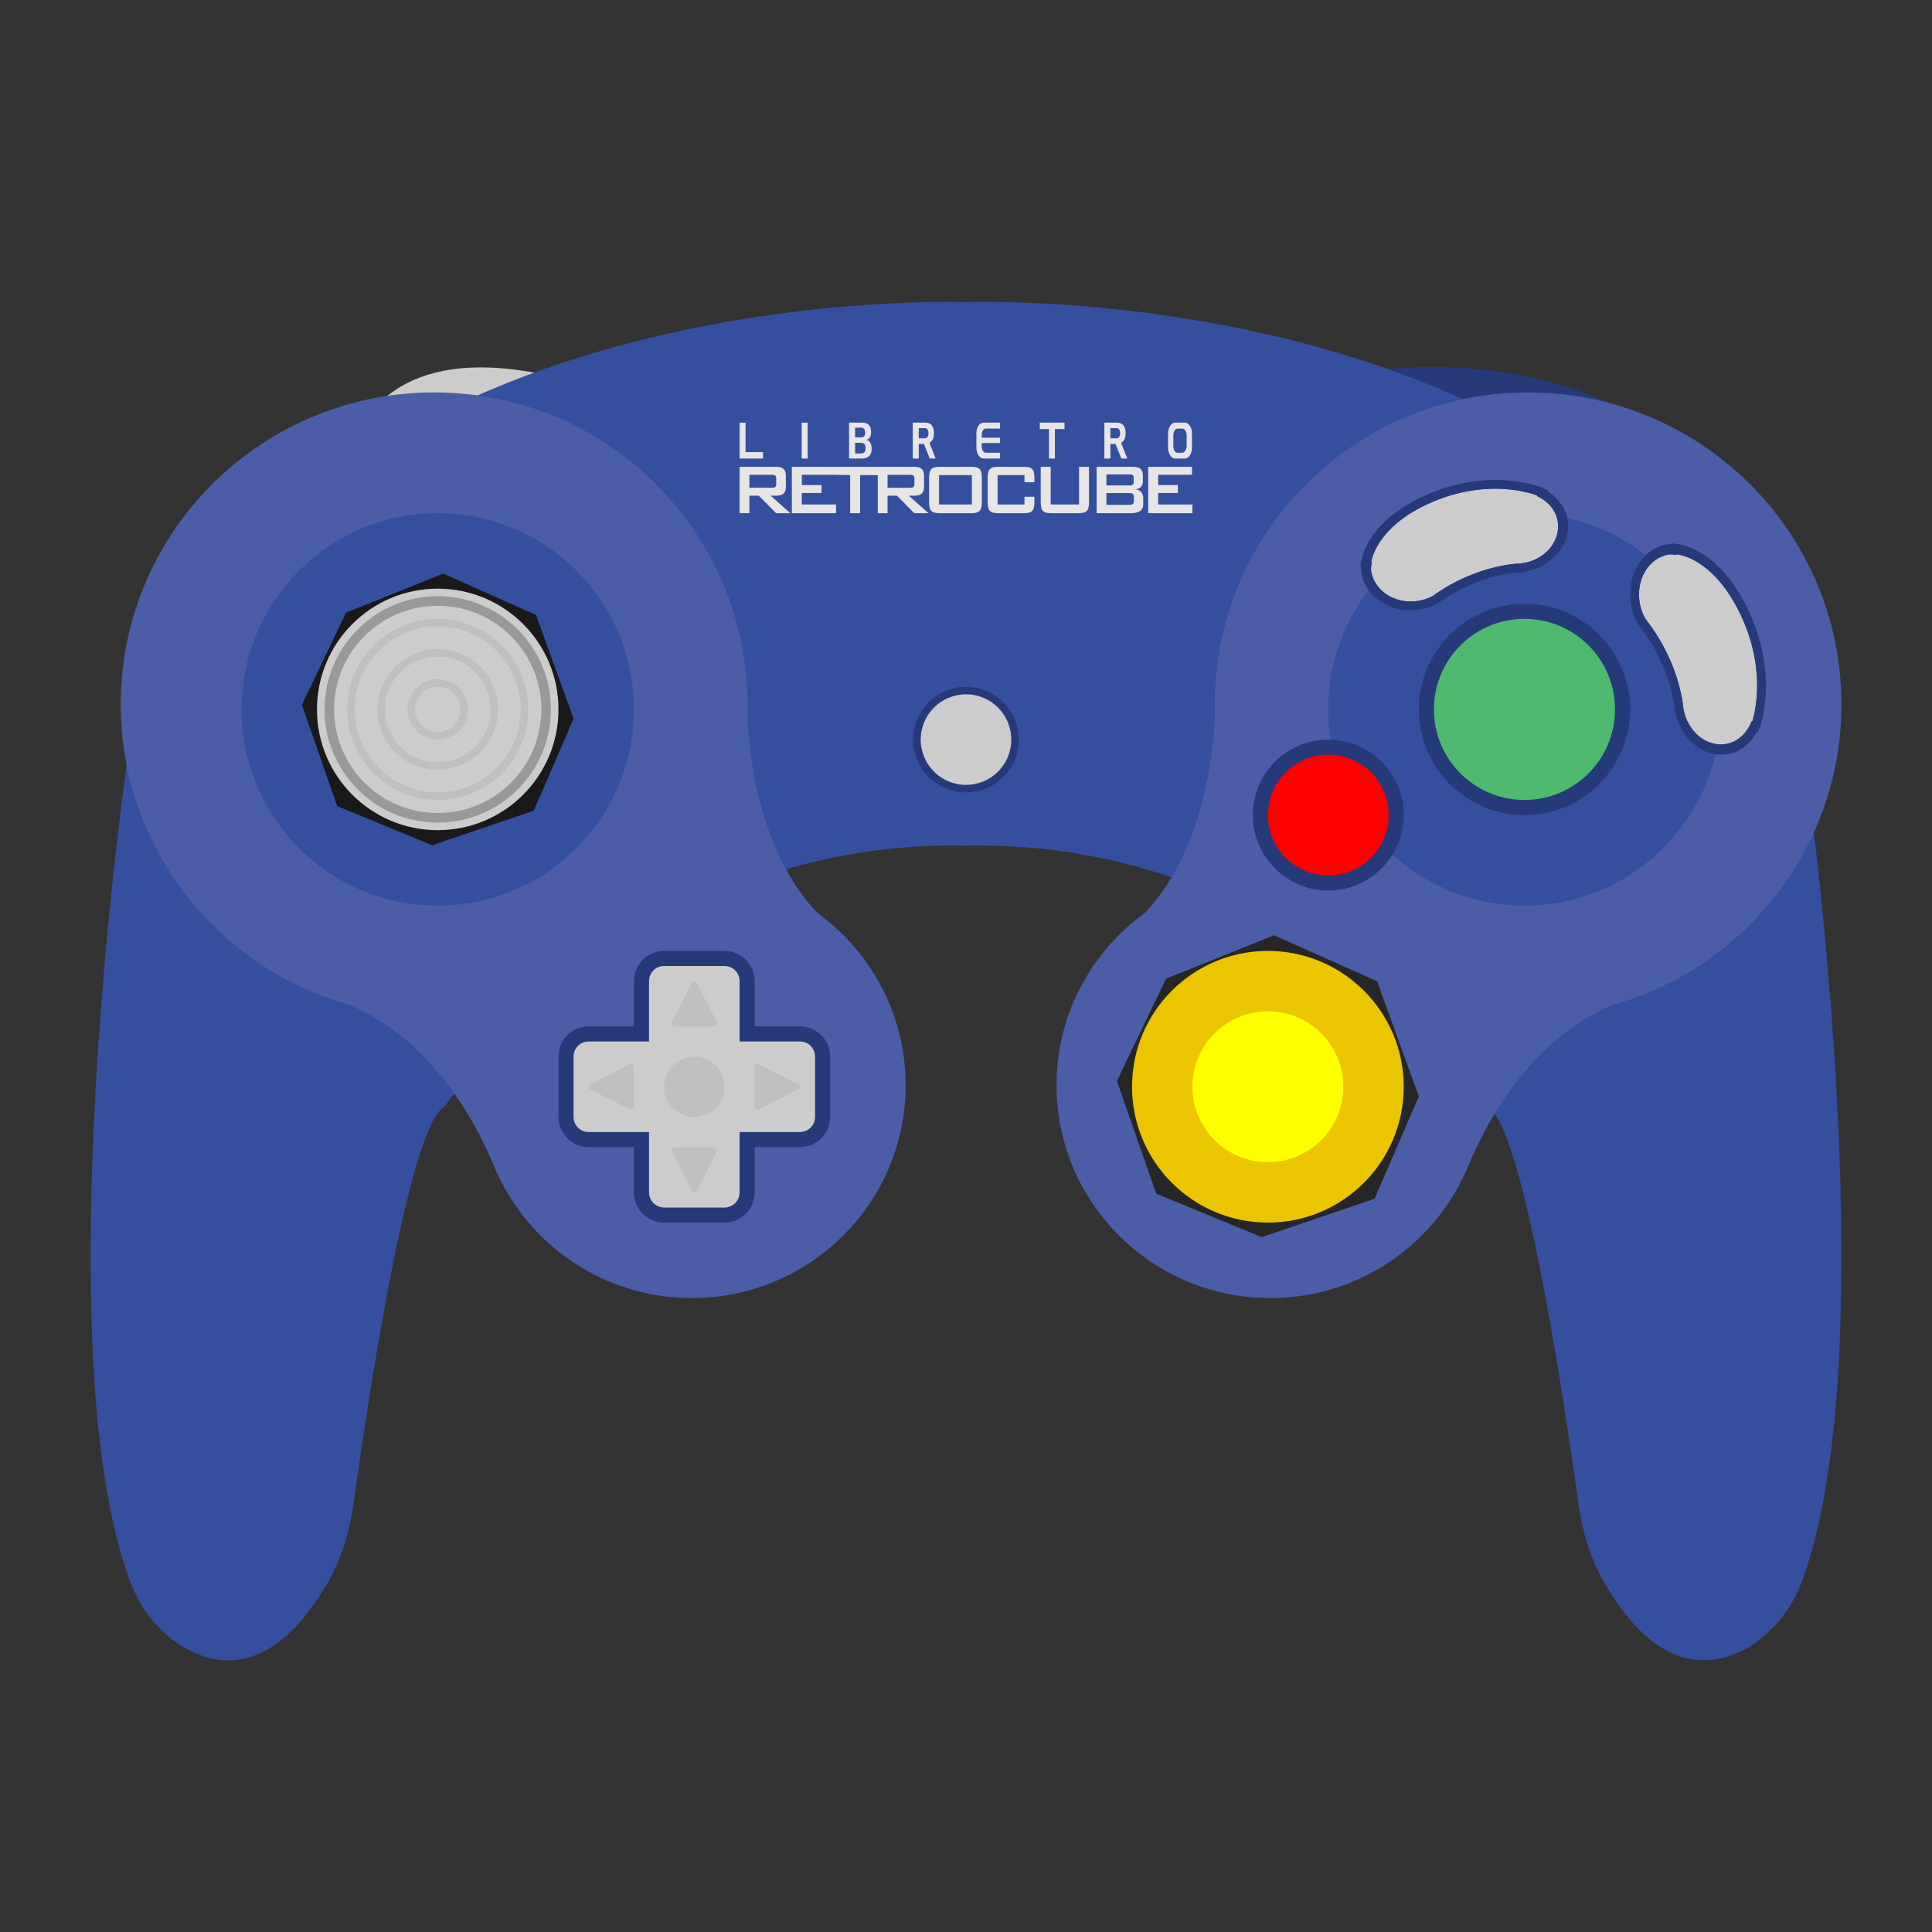 <?xml version="1.0" encoding="UTF-8" standalone="no"?>
<svg
   xmlns:dc="http://purl.org/dc/elements/1.1/"
   xmlns:cc="http://creativecommons.org/ns#"
   xmlns:rdf="http://www.w3.org/1999/02/22-rdf-syntax-ns#"
   xmlns:svg="http://www.w3.org/2000/svg"
   xmlns="http://www.w3.org/2000/svg"
   xmlns:sodipodi="http://sodipodi.sourceforge.net/DTD/sodipodi-0.dtd"
   xmlns:inkscape="http://www.inkscape.org/namespaces/inkscape"
   viewBox="0 0 341.333 341.333"
   height="341.333"
   width="341.333"
   xml:space="preserve"
   id="svg2"
   version="1.1"
   sodipodi:docname="Nintendo - GameCube.svg"
   inkscape:version="0.92.2 (5c3e80d, 2017-08-06)"><rect x="0" y="0" width="341.333" height="341.333" fill="#333333" stroke="none"/><sodipodi:namedview
     pagecolor="#ffffff"
     bordercolor="#666666"
     borderopacity="1"
     objecttolerance="10"
     gridtolerance="10"
     guidetolerance="10"
     inkscape:pageopacity="0"
     inkscape:pageshadow="2"
     inkscape:window-width="1024"
     inkscape:window-height="705"
     id="namedview112"
     showgrid="false"
     inkscape:pagecheckerboard="true"
     inkscape:zoom="0.69140623"
     inkscape:cx="170.66667"
     inkscape:cy="170.66667"
     inkscape:window-x="-8"
     inkscape:window-y="-8"
     inkscape:window-maximized="1"
     inkscape:current-layer="svg2" /><defs
     id="defs6"><clipPath
       id="clipPath18"
       clipPathUnits="userSpaceOnUse"><path
         id="path16"
         d="M 0,256 H 256 V 0 H 0 Z" /></clipPath><clipPath
       id="clipPath26"
       clipPathUnits="userSpaceOnUse"><path
         id="path24"
         d="M 3.999,228 H 252 V 32 H 3.999 Z" /></clipPath></defs><g
     id="g22"
     transform="matrix(1.333,0,0,-1.333,0,341.333)" /><path
     id="path38"
     style="fill:#263979;fill-opacity:1;fill-rule:nonzero;stroke:none;stroke-width:1.333"
     d="m 245.333,65.236 c 0,0 32.249,-4.343 53.335,15.6 l -39.336,-5.557 z"
     inkscape:connector-curvature="0" /><path
     id="path42"
     style="fill:#cccccc;fill-opacity:1;fill-rule:nonzero;stroke:none;stroke-width:1.333"
     d="m 64,75.577 c 0,0 5.473,-15.023 32,-9.412 l -13.164,9.412 z"
     inkscape:connector-curvature="0" /><path
     id="path46"
     style="fill:#354f9f;fill-opacity:1;fill-rule:nonzero;stroke:none;stroke-width:1.333"
     d="m 318.768,133.688 c -28.28,-83.313 -143.065,-80.473 -148.101,-80.309 -5.036,-0.164 -119.82,-3.004 -148.101,80.309 0,0 -14.979,103.62 0.315,145.424 1.905,5.211 5.452,9.773 10.347,12.343 6.324,3.319 15.62,3.797 24.689,-11.876 2.467,-4.263 3.873,-9.059 4.549,-13.944 2.495,-18.043 9.759,-66.657 16.032,-70.104 0,0 33.04,-47.383 92.169,-46.131 59.131,-1.252 92.169,46.131 92.169,46.131 6.273,3.447 13.537,52.061 16.033,70.104 0.675,4.885 2.081,9.681 4.549,13.944 9.068,15.673 18.364,15.195 24.688,11.876 4.895,-2.569 8.441,-7.132 10.347,-12.343 15.295,-41.804 0.315,-145.424 0.315,-145.424"
     inkscape:connector-curvature="0" /><path
     id="path50"
     style="fill:#4b5da7;fill-opacity:1;fill-rule:nonzero;stroke:none;stroke-width:1.333"
     d="m 198.103,164.777 -0.011,-0.004 c 0,0 0.017,-0.008 0.037,-0.02 1.296,-1.255 2.683,-2.419 4.152,-3.48 4.548,-4.771 11.307,-15.087 12.387,-34.808 -0.016,-0.48 -0.051,-0.951 -0.053,-1.435 -0.019,-1.735 0.057,-3.451 0.199,-5.147 -0.003,-0.025 -0.001,-0.051 -0.001,-0.077 l 0.005,0.001 c 2.345,-28.016 25.773,-50.169 54.571,-50.471 30.575,-0.319 55.62,24.092 55.941,54.533 0.252,23.845 -14.743,44.307 -35.94,52.215 l 0.005,0.003 -0.012,-0.003 c -1.507,0.563 -3.039,1.051 -4.592,1.481 -6.243,2.648 -17.504,9.795 -25.305,28.215 -0.103,0.24 -0.205,0.473 -0.304,0.716 -0.075,0.177 -0.155,0.353 -0.232,0.544 l -0.011,-0.008 c -5.829,13.007 -18.859,22.141 -34.103,22.299 -20.863,0.217 -37.949,-16.443 -38.168,-37.212 -0.112,-10.707 4.288,-20.412 11.435,-27.343"
     inkscape:connector-curvature="0" /><path
     id="path54"
     style="fill:#262626;fill-opacity:1;fill-rule:nonzero;stroke:none;stroke-width:1.333"
     d="m 225.084,165.233 -19.08,7.673 -8.671,18.083 6.943,19.896 18.637,7.681 19.945,-6.777 7.808,-18.08 -7.372,-20.347 z"
     inkscape:connector-curvature="0" /><path
     id="path58"
     style="fill:#4b5da7;fill-opacity:1;fill-rule:nonzero;stroke:none;stroke-width:1.333"
     d="m 148.564,164.777 0.011,-0.004 c 0,0 -0.017,-0.008 -0.037,-0.02 -1.296,-1.255 -2.683,-2.419 -4.152,-3.48 -4.548,-4.771 -11.307,-15.087 -12.387,-34.808 0.016,-0.48 0.051,-0.951 0.053,-1.435 0.019,-1.735 -0.057,-3.451 -0.199,-5.147 0.003,-0.025 0.001,-0.051 0.001,-0.077 l -0.005,0.001 C 129.504,91.791 106.076,69.638 77.278,69.337 46.704,69.018 21.658,93.429 21.337,123.87 c -0.252,23.845 14.743,44.307 35.94,52.215 l -0.005,0.003 0.012,-0.003 c 1.507,0.563 3.039,1.051 4.592,1.481 6.243,2.648 17.504,9.795 25.305,28.215 0.103,0.24 0.205,0.473 0.304,0.716 0.075,0.177 0.155,0.353 0.232,0.544 l 0.011,-0.008 c 5.829,13.007 18.859,22.141 34.103,22.299 20.863,0.217 37.949,-16.443 38.168,-37.212 0.112,-10.707 -4.288,-20.412 -11.435,-27.343"
     inkscape:connector-curvature="0" /><path
     id="path62"
     style="fill:#354f9f;fill-opacity:1;fill-rule:nonzero;stroke:none;stroke-width:1.333"
     d="m 304,125.332 c -0.001,19.145 -15.523,34.668 -34.668,34.668 -19.144,0.001 -34.667,-15.52 -34.665,-34.665 0,-19.147 15.521,-34.668 34.667,-34.668 19.141,0.001 34.665,15.523 34.667,34.665"
     inkscape:connector-curvature="0" /><path
     id="path66"
     style="fill:#263979;fill-opacity:1;fill-rule:nonzero;stroke:none;stroke-width:1.333"
     d="m 269.333,106.667 c -10.293,0 -18.667,8.373 -18.667,18.667 C 250.667,135.627 259.04,144 269.333,144 279.627,144 288,135.627 288,125.333 288,115.04 279.627,106.667 269.333,106.667"
     inkscape:connector-curvature="0" /><path
     id="path70"
     style="fill:#4eb96f;fill-opacity:1;fill-rule:nonzero;stroke:none;stroke-width:1.333"
     d="m 285.333,125.333 c 0,8.836 -7.164,16 -16,16 -8.836,0 -16,-7.164 -16,-16 0,-8.836 7.164,-16 16,-16 8.836,0 16,7.164 16,16"
     inkscape:connector-curvature="0" /><path
     id="path74"
     style="fill:#263979;fill-opacity:1;fill-rule:nonzero;stroke:none;stroke-width:1.333"
     d="m 234.667,130.667 c -7.352,0 -13.333,5.981 -13.333,13.333 0,7.352 5.981,13.333 13.333,13.333 7.352,0 13.333,-5.981 13.333,-13.333 0,-7.352 -5.981,-13.333 -13.333,-13.333"
     inkscape:connector-curvature="0" /><path
     id="path78"
     style="fill:#ff0000;fill-opacity:1;fill-rule:nonzero;stroke:none;stroke-width:1.333"
     d="m 245.333,144 c 0,5.891 -4.776,10.667 -10.667,10.667 C 228.776,154.667 224,149.891 224,144 c 0,-5.891 4.776,-10.667 10.667,-10.667 5.891,0 10.667,4.776 10.667,10.667"
     inkscape:connector-curvature="0" /><path
     id="path82"
     style="fill:#cccccc;fill-opacity:1;fill-rule:nonzero;stroke:none;stroke-width:1.333"
     d="m 271.579,87.655 0.025,-0.109 c 0,0 -0.421,-0.161 -1.084,-0.353 -0.267,-0.081 -0.521,-0.151 -0.8,-0.203 -2.893,-0.704 -8.911,-1.487 -16.271,1.533 -7.645,3.139 -10.084,7.461 -10.843,9.508 -0.047,0.12 -0.084,0.235 -0.121,0.357 -0.153,0.485 -0.216,0.817 -0.216,0.817 l 0.121,0.068 c -0.071,0.488 -0.217,0.96 -0.156,1.467 0.425,3.503 4.015,5.949 8.017,5.464 1.012,-0.123 1.951,-0.425 2.785,-0.859 l 0.005,10e-4 c 7.988,-5.777 15.717,-5.807 15.717,-5.807 4.003,-0.485 6.904,-3.719 6.48,-7.223 -0.255,-2.104 -1.719,-3.727 -3.661,-4.663"
     inkscape:connector-curvature="0" /><path
     id="path86"
     style="fill:#263979;fill-opacity:1;fill-rule:nonzero;stroke:none;stroke-width:1.333"
     d="m 260.77,85 c -2.695,0.327 -5.395,1.04 -8.025,2.12 -8.144,3.343 -10.899,7.996 -11.816,10.473 l -0.148,0.435 c -0.18,0.572 -0.253,0.968 -0.253,0.968 l -0.181,0.983 0.137,0.08 c -0.032,0.272 -0.044,0.572 -0.005,0.893 0.527,4.345 4.996,7.392 9.961,6.789 1.219,-0.148 2.384,-0.507 3.463,-1.067 5.627,-4.04 10.835,-5.156 13.459,-5.473 0.813,-0.099 1.301,-0.109 1.357,-0.109 0.009,-0.001 0.02,-0.003 0.029,-0.004 5.18,-0.628 8.776,-4.645 8.251,-8.984 -0.253,-2.089 -1.489,-3.937 -3.445,-5.207 l 0.043,-0.184 -1.244,-0.596 c 0,0 -0.477,-0.183 -1.227,-0.401 -0.315,-0.095 -0.632,-0.18 -0.979,-0.245 -1.957,-0.479 -5.268,-0.968 -9.376,-0.471 m 0.187,1.537 c 3.867,-0.468 6.939,0.008 8.765,0.451 0.277,0.053 0.532,0.123 0.799,0.203 0.663,0.193 1.084,0.355 1.084,0.355 l -0.025,0.109 c 1.943,0.935 3.407,2.559 3.661,4.663 0.424,3.504 -2.476,6.737 -6.48,7.221 0,0 -0.58,0.003 -1.587,0.125 -2.667,0.323 -8.331,1.488 -14.131,5.683 l -0.005,-0.003 c -0.835,0.435 -1.773,0.737 -2.785,0.86 -4.003,0.485 -7.592,-1.961 -8.017,-5.465 -0.061,-0.505 0.085,-0.979 0.156,-1.465 l -0.121,-0.069 c 0,0 0.063,-0.331 0.216,-0.816 0.037,-0.123 0.075,-0.237 0.121,-0.357 0.759,-2.048 3.197,-6.371 10.843,-9.508 2.715,-1.115 5.247,-1.711 7.507,-1.985"
     inkscape:connector-curvature="0" /><path
     id="path90"
     style="fill:#cccccc;fill-opacity:1;fill-rule:nonzero;stroke:none;stroke-width:1.333"
     d="m 309.492,127.402 0.111,0.02 c 0,0 0.139,-0.443 0.296,-1.135 0.065,-0.277 0.121,-0.544 0.159,-0.832 0.547,-3.015 1,-9.244 -2.437,-16.636 -3.573,-7.68 -8.047,-9.943 -10.144,-10.605 -0.123,-0.041 -0.24,-0.072 -0.365,-0.104 -0.496,-0.131 -0.832,-0.176 -0.832,-0.176 l -0.063,0.128 c -0.492,-0.044 -0.975,-0.168 -1.48,-0.077 -3.492,0.635 -5.751,4.463 -5.043,8.549 0.18,1.033 0.535,1.98 1.017,2.813 l -0.003,0.005 c 6.241,7.883 6.699,15.825 6.699,15.825 0.708,4.087 4.113,6.885 7.607,6.251 2.099,-0.381 3.647,-1.977 4.479,-4.027"
     inkscape:connector-curvature="0" /><path
     id="path94"
     style="fill:#263979;fill-opacity:1;fill-rule:nonzero;stroke:none;stroke-width:1.333"
     d="m 311.559,116.143 c -0.476,-2.751 -1.341,-5.485 -2.571,-8.128 -3.805,-8.18 -8.629,-10.748 -11.167,-11.552 l -0.444,-0.125 c -0.584,-0.153 -0.987,-0.207 -0.987,-0.207 l -0.996,-0.132 -0.072,0.147 c -0.276,-0.017 -0.577,-0.013 -0.897,0.045 -4.333,0.787 -7.144,5.552 -6.265,10.621 0.216,1.244 0.64,2.421 1.263,3.499 4.365,5.553 5.773,10.843 6.237,13.521 0.144,0.831 0.181,1.332 0.185,1.389 10e-4,0.009 0.003,0.02 0.004,0.029 0.917,5.288 5.149,8.757 9.475,7.971 2.083,-0.379 3.869,-1.752 5.037,-3.835 l 0.185,0.035 0.531,-1.313 c 0,0 0.157,-0.5 0.335,-1.283 0.077,-0.329 0.145,-0.66 0.192,-1.02 0.372,-2.039 0.681,-5.469 -0.045,-9.663 m -1.533,0.279 c 0.684,3.947 0.376,7.131 0.032,9.033 -0.037,0.289 -0.093,0.555 -0.16,0.833 -0.157,0.691 -0.295,1.135 -0.295,1.135 l -0.112,-0.021 c -0.831,2.051 -2.38,3.645 -4.479,4.027 -3.493,0.635 -6.899,-2.164 -7.607,-6.251 0,0 -0.035,-0.596 -0.212,-1.624 -0.472,-2.723 -1.955,-8.477 -6.485,-14.201 l 10e-4,-0.004 c -0.481,-0.835 -0.837,-1.781 -1.016,-2.815 -0.708,-4.087 1.549,-7.915 5.043,-8.548 0.504,-0.092 0.987,0.032 1.48,0.077 l 0.063,-0.129 c 0,0 0.336,0.047 0.831,0.176 0.125,0.032 0.243,0.064 0.365,0.104 2.097,0.664 6.572,2.927 10.144,10.605 1.268,2.728 2.007,5.295 2.407,7.603"
     inkscape:connector-curvature="0" /><path
     id="path98"
     style="fill:#eac500;fill-opacity:1;fill-rule:nonzero;stroke:none;stroke-width:1.333"
     d="m 248,191.997 c 0,13.253 -10.741,24.004 -24.001,24.003 -13.255,-0.001 -23.996,-10.748 -23.999,-24.007 0.003,-13.244 10.745,-23.989 23.996,-23.993 13.263,0.004 24.005,10.749 24.004,23.997"
     inkscape:connector-curvature="0" /><path
     id="path102"
     style="fill:#ffff00;fill-opacity:1;fill-rule:nonzero;stroke:none;stroke-width:1.333"
     d="m 237.333,191.999 c 0.005,7.363 -5.973,13.337 -13.335,13.335 -7.364,0.003 -13.331,-5.973 -13.332,-13.333 0,-7.364 5.968,-13.332 13.335,-13.333 7.36,0.001 13.337,5.972 13.332,13.332"
     inkscape:connector-curvature="0" /><path
     id="path106"
     style="fill:#354f9f;fill-opacity:1;fill-rule:nonzero;stroke:none;stroke-width:1.333"
     d="m 112,125.332 c -0.001,19.145 -15.523,34.668 -34.668,34.668 -19.144,0.001 -34.667,-15.52 -34.665,-34.665 0,-19.147 15.521,-34.668 34.667,-34.668 C 96.475,90.668 111.999,106.189 112,125.332"
     inkscape:connector-curvature="0" /><path
     id="path110"
     style="fill:#191919;fill-opacity:1;fill-rule:nonzero;stroke:none;stroke-width:1.333"
     d="m 78.307,101.333 -17.171,6.912 -7.804,16.277 6.244,17.896 16.779,6.915 17.952,-6.1 7.025,-16.273 -6.632,-18.308 z"
     inkscape:connector-curvature="0" /><path
     id="path114"
     style="fill:#cccccc;fill-opacity:1;fill-rule:nonzero;stroke:none;stroke-width:1.333"
     d="m 98.667,125.334 c 0,11.781 -9.552,21.332 -21.333,21.332 -11.78,0.001 -21.333,-9.552 -21.333,-21.333 0,-11.78 9.552,-21.333 21.333,-21.333 11.783,0.001 21.335,9.553 21.333,21.335"
     inkscape:connector-curvature="0" /><path
     id="path118"
     style="fill:#bfbfbf;fill-opacity:1;fill-rule:nonzero;stroke:none;stroke-width:1.333"
     d="m 73.333,125.333 c 0.001,-2.205 1.796,-4 3.999,-4 2.208,0 4.001,1.795 4.001,4 0.001,2.205 -1.795,4 -4,4 -2.204,0.001 -4,-1.796 -4,-4 m -1.333,0 c 0,2.941 2.393,5.333 5.332,5.333 2.944,0 5.336,-2.392 5.335,-5.333 0.001,-2.941 -2.392,-5.333 -5.333,-5.333 -2.94,-0.001 -5.332,2.391 -5.333,5.333"
     inkscape:connector-curvature="0" /><path
     id="path122"
     style="fill:#bfbfbf;fill-opacity:1;fill-rule:nonzero;stroke:none;stroke-width:1.333"
     d="m 68.002,125.333 c 0,-5.147 4.185,-9.333 9.331,-9.333 5.149,10e-4 9.337,4.188 9.336,9.333 0,5.149 -4.188,9.335 -9.335,9.333 -5.145,-0.001 -9.333,-4.185 -9.332,-9.333 m -1.335,-0.001 c 0,5.881 4.785,10.668 10.665,10.668 5.884,0.001 10.668,-4.783 10.668,-10.665 0,-5.879 -4.784,-10.667 -10.669,-10.668 -5.879,0.001 -10.664,4.788 -10.664,10.665"
     inkscape:connector-curvature="0" /><path
     id="path126"
     style="fill:#bfbfbf;fill-opacity:1;fill-rule:nonzero;stroke:none;stroke-width:1.333"
     d="m 62.666,125.334 c -0.001,-8.089 6.577,-14.667 14.667,-14.667 8.087,-0.003 14.668,6.577 14.667,14.665 0.001,8.088 -6.58,14.667 -14.668,14.668 -8.087,0 -14.667,-6.58 -14.665,-14.667 m -1.332,-0.003 c 0,8.824 7.177,16.001 15.997,16.001 8.823,0.001 16.003,-7.176 16.003,-16 0.001,-8.823 -7.179,-15.997 -16.003,-16 -8.82,0 -15.997,7.177 -15.997,15.999"
     inkscape:connector-curvature="0" /><path
     id="path130"
     style="fill:#263979;fill-opacity:1;fill-rule:nonzero;stroke:none;stroke-width:1.333"
     d="m 170.667,121.333 c -5.147,0 -9.333,4.187 -9.333,9.333 0,5.147 4.187,9.333 9.333,9.333 5.147,0 9.333,-4.187 9.333,-9.333 0,-5.147 -4.187,-9.333 -9.333,-9.333"
     inkscape:connector-curvature="0" /><path
     id="path134"
     style="fill:#cccccc;fill-opacity:1;fill-rule:nonzero;stroke:none;stroke-width:1.333"
     d="m 178.667,130.667 c 0,4.419 -3.581,8 -8,8 -4.419,0 -8,-3.581 -8,-8 0,-4.419 3.581,-8 8,-8 4.419,0 8,3.581 8,8"
     inkscape:connector-curvature="0" /><path
     id="path138"
     style="fill:#263979;fill-opacity:1;fill-rule:nonzero;stroke:none;stroke-width:1.333"
     d="M 128,168 H 117.333 C 114.392,168 112,170.392 112,173.333 v 8 h -8 c -2.941,0 -5.333,2.392 -5.333,5.333 v 10.667 c 0,2.941 2.392,5.333 5.333,5.333 h 8 v 8 C 112,213.608 114.392,216 117.333,216 H 128 c 2.941,0 5.333,-2.392 5.333,-5.333 v -8 h 8 c 2.941,0 5.333,-2.392 5.333,-5.333 v -10.667 c 0,-2.941 -2.392,-5.333 -5.333,-5.333 h -8 v -8 C 133.333,170.392 130.941,168 128,168"
     inkscape:connector-curvature="0" /><path
     id="path142"
     style="fill:#cccccc;fill-opacity:1;fill-rule:nonzero;stroke:none;stroke-width:1.333"
     d="m 141.333,184 h -10.667 v -10.667 c 0,-1.473 -1.193,-2.667 -2.667,-2.667 h -10.667 c -1.473,0 -2.667,1.193 -2.667,2.667 V 184 H 104 c -1.473,0 -2.667,1.193 -2.667,2.667 v 10.667 c 0,1.473 1.193,2.667 2.667,2.667 h 10.667 v 10.667 c 0,1.473 1.193,2.667 2.667,2.667 H 128 c 1.473,0 2.667,-1.193 2.667,-2.667 V 200 h 10.667 C 142.807,200 144,198.807 144,197.333 V 186.667 C 144,185.193 142.807,184 141.333,184"
     inkscape:connector-curvature="0" /><path
     id="path146"
     style="fill:#bfbfbf;fill-opacity:1;fill-rule:nonzero;stroke:none;stroke-width:1.333"
     d="m 128,192 c 0,2.945 -2.388,5.333 -5.333,5.333 -2.945,0 -5.333,-2.388 -5.333,-5.333 0,-2.945 2.388,-5.333 5.333,-5.333 2.945,0 5.333,2.388 5.333,5.333"
     inkscape:connector-curvature="0" /><path
     id="path150"
     style="fill:#bfbfbf;fill-opacity:1;fill-rule:nonzero;stroke:none;stroke-width:1.333"
     d="m 104.286,191.563 6.857,-3.495 c 0.381,-0.195 0.857,0.048 0.857,0.437 v 6.989 c 0,0.388 -0.476,0.631 -0.857,0.436 l -6.857,-3.495 c -0.381,-0.193 -0.381,-0.679 0,-0.873"
     inkscape:connector-curvature="0" /><path
     id="path154"
     style="fill:#bfbfbf;fill-opacity:1;fill-rule:nonzero;stroke:none;stroke-width:1.333"
     d="m 141.048,192.437 -6.857,3.495 c -0.381,0.195 -0.857,-0.048 -0.857,-0.437 v -6.989 c 0,-0.388 0.476,-0.631 0.857,-0.436 l 6.857,3.495 c 0.381,0.193 0.381,0.679 0,0.873"
     inkscape:connector-curvature="0" /><path
     id="path158"
     style="fill:#bfbfbf;fill-opacity:1;fill-rule:nonzero;stroke:none;stroke-width:1.333"
     d="m 123.103,173.619 3.495,6.857 c 0.195,0.381 -0.048,0.857 -0.437,0.857 h -6.989 c -0.388,0 -0.631,-0.476 -0.436,-0.857 l 3.495,-6.857 c 0.193,-0.381 0.679,-0.381 0.873,0"
     inkscape:connector-curvature="0" /><path
     id="path162"
     style="fill:#bfbfbf;fill-opacity:1;fill-rule:nonzero;stroke:none;stroke-width:1.333"
     d="m 122.23,210.381 -3.495,-6.857 c -0.195,-0.381 0.048,-0.857 0.437,-0.857 h 6.989 c 0.388,0 0.631,0.476 0.436,0.857 l -3.495,6.857 c -0.193,0.381 -0.679,0.381 -0.873,0"
     inkscape:connector-curvature="0" /><path
     id="path166"
     style="fill:#999999;fill-opacity:1;fill-rule:nonzero;stroke:none;stroke-width:1.333"
     d="m 77.333,105.333 c -11.028,0 -20,8.972 -20,20 0,11.028 8.972,20 20,20 11.028,0 20,-8.972 20,-20 0,-11.028 -8.972,-20 -20,-20 m 0,1.691 c 10.112,0 18.309,8.197 18.309,18.309 0,10.112 -8.197,18.309 -18.309,18.309 -10.112,0 -18.309,-8.197 -18.309,-18.309 0,-10.112 8.197,-18.309 18.309,-18.309"
     inkscape:connector-curvature="0" /><path
     id="path170"
     style="fill:#e6e6e6;fill-opacity:1;fill-rule:nonzero;stroke:none;stroke-width:1.333"
     d="m 132.395,83.89 v 2.285 h 3.953 c 0.543,0 0.792,-0.111 0.792,-0.651 v -0.984 c 0,-0.54 -0.249,-0.651 -0.792,-0.651 z m -1.728,-1.412 h 6.473 c 1.156,0 1.699,0.444 1.699,1.587 v 1.92 c 0,1.143 -0.543,1.587 -1.699,1.587 h -0.996 l 3.485,3.095 h -2.519 l -3.047,-3.095 h -1.669 v 3.095 h -1.728 z"
     inkscape:connector-curvature="0" /><path
     id="path174"
     style="fill:#e6e6e6;fill-opacity:1;fill-rule:nonzero;stroke:none;stroke-width:1.333"
     d="m 156.807,86.176 v -2.285 h 3.955 c 0.541,0 0.791,0.111 0.791,0.651 v 0.984 c 0,0.54 -0.249,0.651 -0.791,0.651 z m 3.749,1.396 h 0.996 c 1.156,0 1.699,-0.444 1.699,-1.587 v -1.92 c 0,-1.143 -0.543,-1.587 -1.699,-1.587 h -21.653 v 8.188 h 7.805 v -1.539 h -6.048 v -2.032 h 3.485 v -1.396 h -3.485 v -1.825 h 5.071 l 3.472,0.063 v 6.729 h 1.756 v -6.729 h 3.124 v 6.729 h 1.728 V 87.572 h 1.669 l 3.047,3.095 h 2.519 z"
     inkscape:connector-curvature="0" /><path
     inkscape:connector-curvature="0"
     d="m 171.705,83.937 h -5.799 v 5.189 h 5.799 z m -5.683,-1.459 h 5.565 c 1.421,0 1.875,0.396 1.875,1.935 v 4.317 c 0,1.539 -0.453,1.936 -1.875,1.936 h -5.565 c -1.42,0 -1.875,-0.397 -1.875,-1.936 v -4.317 c 0,-1.539 0.455,-1.935 1.875,-1.935"
     style="fill:#e6e6e6;fill-opacity:1;fill-rule:nonzero;stroke:none;stroke-width:1.333"
     id="path176" /><path
     id="path180"
     style="fill:#e6e6e6;fill-opacity:1;fill-rule:nonzero;stroke:none;stroke-width:1.333"
     d="m 176.251,83.938 v 5.189 h 4.745 v -1.365 l 1.756,0.001 v 0.968 c 0,1.539 -0.453,1.936 -1.873,1.936 h -4.511 c -1.421,0 -1.875,-0.397 -1.875,-1.936 V 84.414 c 0,-1.539 0.453,-1.936 1.875,-1.936 h 4.511 c 1.42,0 1.873,0.397 1.873,1.936 v 0.779 l -1.756,-0.001 v -1.253 z"
     inkscape:connector-curvature="0" /><path
     id="path184"
     style="fill:#e6e6e6;fill-opacity:1;fill-rule:nonzero;stroke:none;stroke-width:1.333"
     d="m 185.629,89.127 h 5.008 v -6.649 h 1.759 v 6.252 c 0,1.54 -0.455,1.937 -1.875,1.937 h -4.775 c -1.421,0 -1.875,-0.397 -1.875,-1.937 v -6.252 h 1.757 z"
     inkscape:connector-curvature="0" /><path
     id="path188"
     style="fill:#e6e6e6;fill-opacity:1;fill-rule:nonzero;stroke:none;stroke-width:1.333"
     d="m 195.475,87.112 v 2.079 h 4.012 c 0.601,0 0.849,-0.127 0.849,-0.729 v -0.619 c 0,-0.604 -0.248,-0.731 -0.849,-0.731 z m 0,-3.301 v 1.952 h 4.012 c 0.543,0 0.807,-0.111 0.807,-0.587 v -0.777 c 0,-0.476 -0.264,-0.588 -0.807,-0.588 z m -1.728,-1.332 h 6.473 c 1.156,0 1.699,0.444 1.699,1.587 v 0.999 c 0,0.795 -0.469,1.271 -1.304,1.381 0.879,0.127 1.361,0.699 1.361,1.571 v 1.048 c 0,1.095 -0.745,1.603 -2.225,1.603 h -6.004 z"
     inkscape:connector-curvature="0" /><path
     id="path192"
     style="fill:#e6e6e6;fill-opacity:1;fill-rule:nonzero;stroke:none;stroke-width:1.333"
     d="m 202.861,82.478 h 7.732 v 1.396 h -5.975 v 1.825 h 3.485 v 1.396 h -3.485 v 2.032 h 6.048 v 1.539 h -7.805 z"
     inkscape:connector-curvature="0" /><path
     id="path196"
     style="fill:#e6e6e6;fill-opacity:1;fill-rule:nonzero;stroke:none;stroke-width:1.333"
     d="M 134.803,81.01 H 130.674 V 74.675 h 1.045 v 5.203 h 3.084 z"
     inkscape:connector-curvature="0" /><path
     inkscape:connector-curvature="0"
     d="m 141.643,74.675 h 1.045 v 6.335 h -1.045 z"
     style="fill:#e6e6e6;fill-opacity:1;fill-rule:nonzero;stroke:none;stroke-width:1.333"
     id="path198" /><path
     id="path202"
     style="fill:#e6e6e6;fill-opacity:1;fill-rule:nonzero;stroke:none;stroke-width:1.333"
     d="m 151.071,78.238 v 1.877 h 1.001 c 0.305,0 0.525,-0.076 0.66,-0.227 0.135,-0.149 0.201,-0.399 0.201,-0.748 0,-0.601 -0.275,-0.903 -0.824,-0.903 z m 0,-2.692 v 1.719 h 1.137 c 0.211,0 0.371,-0.077 0.481,-0.231 0.109,-0.155 0.164,-0.348 0.164,-0.581 0,-0.297 -0.065,-0.523 -0.197,-0.676 -0.132,-0.153 -0.304,-0.231 -0.515,-0.231 z m 1.264,5.464 h -2.324 v -6.344 h 2.332 c 0.433,0 0.781,0.104 1.044,0.309 0.337,0.26 0.505,0.704 0.505,1.332 0,0.423 -0.059,0.737 -0.176,0.944 -0.127,0.237 -0.351,0.391 -0.672,0.46 0.189,0.032 0.341,0.092 0.453,0.183 0.083,0.069 0.172,0.185 0.269,0.348 0.152,0.255 0.227,0.616 0.227,1.087 0,0.692 -0.236,1.173 -0.708,1.444 -0.283,0.157 -0.6,0.237 -0.951,0.237"
     inkscape:connector-curvature="0" /><path
     id="path206"
     style="fill:#e6e6e6;fill-opacity:1;fill-rule:nonzero;stroke:none;stroke-width:1.333"
     d="m 162.317,75.641 v 1.805 h 1.099 c 0.189,0 0.343,-0.093 0.459,-0.279 0.107,-0.164 0.16,-0.355 0.16,-0.572 0,-0.636 -0.228,-0.955 -0.684,-0.955 z m 1.94,5.369 -1.028,-2.589 h -0.912 v 2.589 h -1.06 v -6.344 h 2.2 c 1.033,0 1.549,0.629 1.549,1.888 0,0.491 -0.093,0.891 -0.277,1.196 -0.123,0.201 -0.296,0.365 -0.519,0.492 l 1.088,2.768 z"
     inkscape:connector-curvature="0" /><path
     id="path210"
     style="fill:#e6e6e6;fill-opacity:1;fill-rule:nonzero;stroke:none;stroke-width:1.333"
     d="m 173.44,78.27 v 0.46 c 0,0.38 0.067,0.684 0.201,0.913 0.133,0.231 0.308,0.345 0.523,0.345 h 2.521 v 1.021 h -2.909 c -0.351,0 -0.651,-0.188 -0.899,-0.567 -0.248,-0.377 -0.373,-0.833 -0.373,-1.368 V 76.53 c 0,-0.528 0.124,-0.971 0.369,-1.328 0.247,-0.356 0.547,-0.535 0.903,-0.535 h 2.909 l -0.008,1.053 h -2.471 c -0.224,0 -0.404,0.097 -0.54,0.295 -0.151,0.217 -0.227,0.512 -0.227,0.883 v 0.437 h 3.245 v 0.935 z"
     inkscape:connector-curvature="0" /><path
     id="path214"
     style="fill:#e6e6e6;fill-opacity:1;fill-rule:nonzero;stroke:none;stroke-width:1.333"
     d="m 186.375,81.01 h -1.045 V 75.799 h -1.623 v -1.133 h 4.364 v 1.133 h -1.696 z"
     inkscape:connector-curvature="0" /><path
     id="path218"
     style="fill:#e6e6e6;fill-opacity:1;fill-rule:nonzero;stroke:none;stroke-width:1.333"
     d="m 196.175,75.641 v 1.805 h 1.099 c 0.189,0 0.343,-0.093 0.459,-0.279 0.107,-0.164 0.16,-0.355 0.16,-0.572 0,-0.636 -0.228,-0.955 -0.684,-0.955 z m 1.94,5.369 -1.028,-2.589 h -0.912 v 2.589 h -1.06 v -6.344 h 2.2 c 1.033,0 1.549,0.629 1.549,1.888 0,0.491 -0.093,0.891 -0.277,1.196 -0.123,0.201 -0.296,0.365 -0.519,0.492 l 1.088,2.768 z"
     inkscape:connector-curvature="0" /><path
     id="path222"
     style="fill:#e6e6e6;fill-opacity:1;fill-rule:nonzero;stroke:none;stroke-width:1.333"
     d="m 209.651,76.974 c 0,-0.381 -0.073,-0.685 -0.22,-0.912 -0.145,-0.228 -0.328,-0.341 -0.547,-0.341 h -0.812 c -0.219,0 -0.403,0.113 -0.552,0.341 -0.148,0.227 -0.223,0.531 -0.223,0.912 v 1.745 c 0,0.381 0.067,0.688 0.201,0.92 0.133,0.233 0.308,0.349 0.523,0.349 h 0.819 c 0.219,0 0.408,-0.117 0.569,-0.353 0.161,-0.235 0.241,-0.54 0.241,-0.916 z m 0.943,2.093 c 0,0.535 -0.125,0.992 -0.376,1.372 -0.252,0.381 -0.552,0.571 -0.903,0.571 h -1.673 c -0.356,0 -0.659,-0.189 -0.907,-0.571 -0.248,-0.38 -0.373,-0.837 -0.373,-1.372 V 76.61 c 0,-0.54 0.125,-0.999 0.373,-1.376 0.248,-0.377 0.551,-0.567 0.907,-0.567 h 1.673 c 0.351,0 0.651,0.189 0.903,0.567 0.251,0.377 0.376,0.836 0.376,1.376 z"
     inkscape:connector-curvature="0" /></svg>